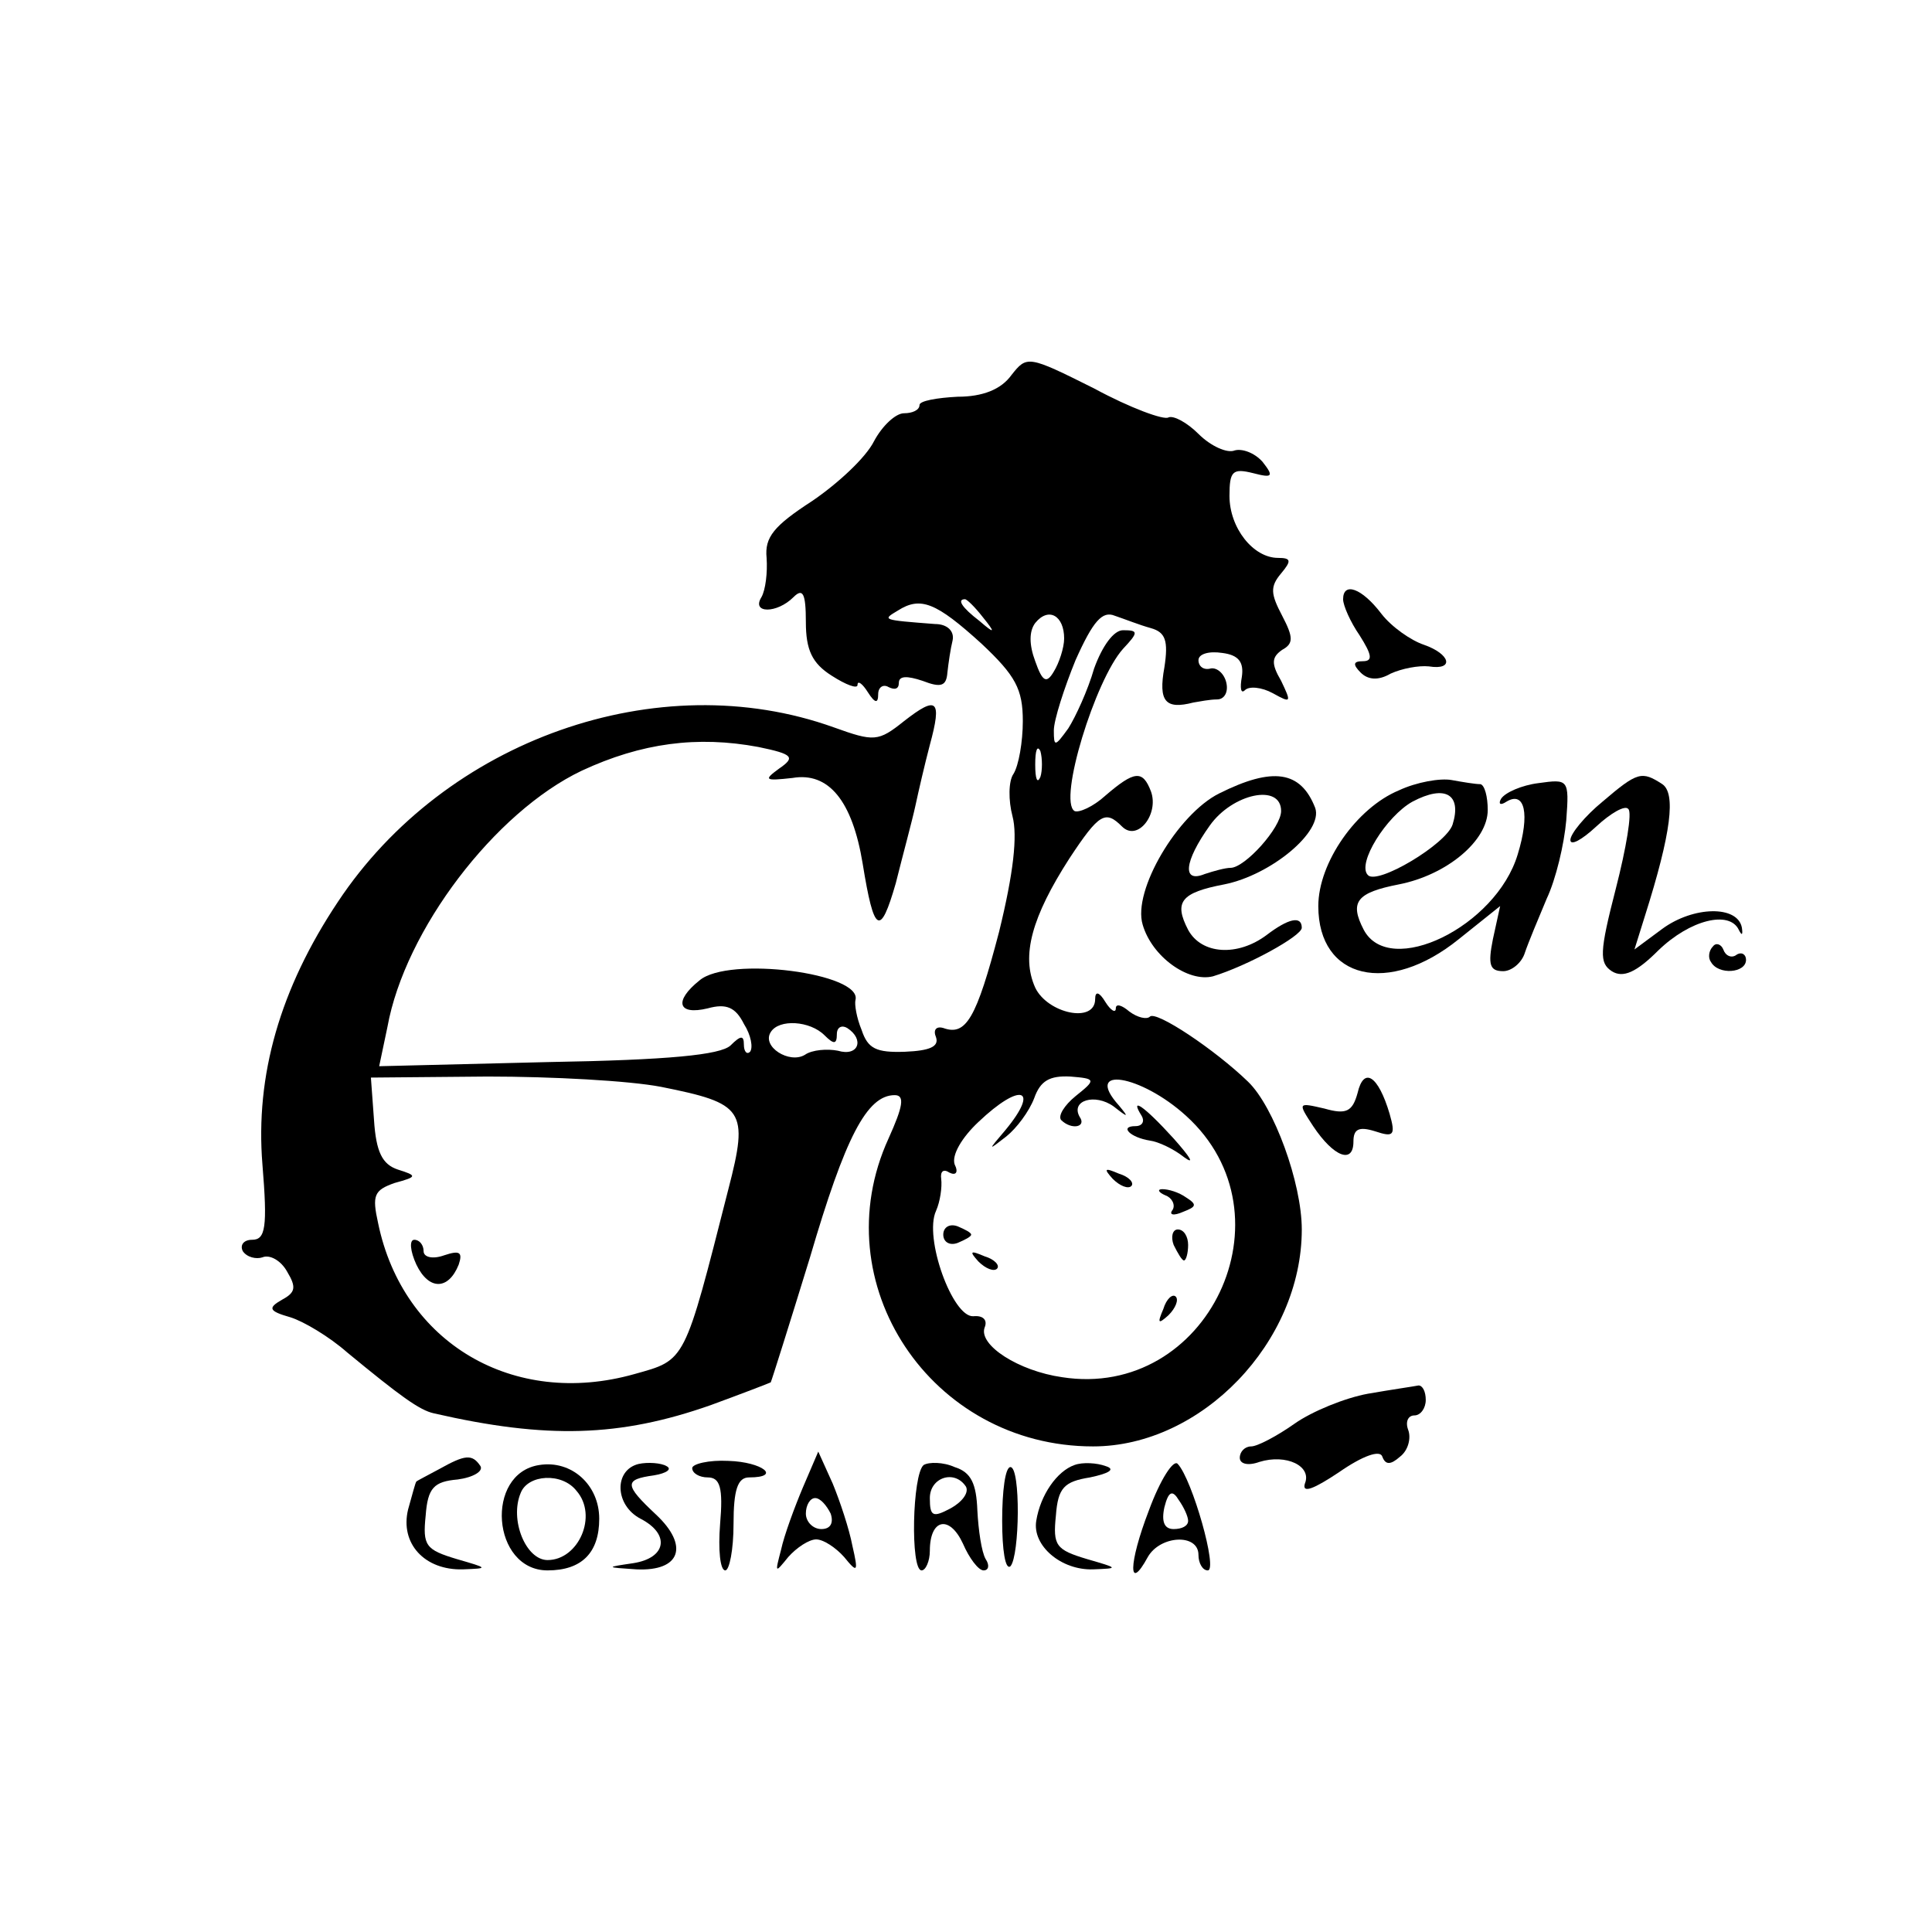 <?xml version="1.0" standalone="no"?>
<!DOCTYPE svg PUBLIC "-//W3C//DTD SVG 20010904//EN"
 "http://www.w3.org/TR/2001/REC-SVG-20010904/DTD/svg10.dtd">
<svg version="1.0" xmlns="http://www.w3.org/2000/svg"
 width="187pt" height="187pt" viewBox="0 0 187 187"
 preserveAspectRatio="xMidYMid meet">
<g transform="translate(0,187) scale(0.1,-0.1)"
fill="#000000" stroke="none">
<path d="M979 1507 c-10 -14 -28 -21 -52 -21 -20 -1 -37 -4 -37 -8 0 -5 -7 -8
-15 -8 -8 0 -21 -12 -29 -27 -8 -16 -35 -41 -60 -58 -37 -24 -46 -35 -44 -55
1 -14 -1 -31 -5 -38 -10 -16 15 -16 31 0 9 9 12 4 12 -24 0 -27 6 -40 25 -52
14 -9 25 -13 25 -9 0 5 5 1 10 -7 7 -11 10 -11 10 -2 0 7 5 10 10 7 6 -3 10
-2 10 4 0 7 8 7 23 2 18 -7 23 -5 24 8 1 9 3 23 5 31 2 9 -5 16 -17 16 -52 4
-51 4 -36 13 22 14 37 8 81 -32 33 -31 40 -44 40 -75 0 -20 -4 -43 -9 -51 -5
-7 -5 -26 -1 -41 5 -19 1 -55 -13 -112 -22 -84 -32 -101 -54 -93 -7 2 -10 -2
-7 -9 3 -9 -6 -13 -30 -14 -28 -1 -36 3 -42 21 -5 12 -7 25 -6 29 7 26 -123
43 -151 19 -25 -20 -21 -34 8 -27 18 5 27 1 35 -15 7 -11 9 -23 6 -27 -3 -3
-6 0 -6 7 0 9 -3 9 -13 -1 -10 -9 -59 -14 -177 -16 l-163 -4 8 38 c17 94 104
208 188 248 58 27 112 34 171 23 34 -7 36 -10 20 -21 -15 -11 -14 -12 13 -9
35 6 58 -22 68 -83 11 -68 17 -71 32 -19 7 28 16 61 19 75 3 14 9 40 14 59 12
44 7 48 -25 23 -25 -20 -29 -20 -68 -6 -170 61 -376 -12 -480 -169 -56 -84
-80 -168 -73 -254 5 -61 3 -73 -10 -73 -8 0 -12 -5 -9 -11 4 -6 13 -8 19 -6 7
3 18 -3 24 -14 9 -15 8 -20 -5 -27 -14 -8 -13 -11 8 -17 13 -4 38 -19 55 -34
51 -42 70 -56 84 -59 109 -25 180 -23 268 8 30 11 56 21 58 22 1 2 18 56 38
121 34 116 55 157 82 157 10 0 8 -11 -6 -42 -64 -140 41 -298 198 -298 105 0
202 101 202 210 0 45 -27 119 -52 143 -32 31 -89 69 -95 63 -3 -3 -12 -1 -20
5 -7 6 -13 8 -13 3 0 -5 -5 -2 -10 6 -6 10 -10 11 -10 3 0 -24 -46 -14 -58 11
-14 31 -3 69 33 125 29 44 35 47 51 31 15 -15 36 12 28 34 -8 21 -16 20 -44
-4 -12 -11 -26 -17 -30 -15 -16 10 20 127 47 157 15 16 15 18 0 18 -9 0 -20
-15 -28 -37 -6 -21 -18 -47 -25 -58 -13 -18 -14 -18 -14 -2 0 10 10 41 21 68
17 38 26 48 38 43 9 -3 24 -9 35 -12 14 -4 17 -12 13 -38 -6 -33 1 -41 28 -34
6 1 16 3 23 3 7 0 11 7 9 16 -2 9 -9 15 -15 14 -7 -2 -12 2 -12 8 0 6 10 9 23
7 16 -2 21 -9 19 -23 -2 -11 -1 -17 3 -13 4 4 16 3 27 -3 18 -10 18 -9 8 12
-10 17 -9 23 1 30 11 6 11 12 0 33 -11 21 -12 28 -1 41 10 12 10 15 -3 15 -24
0 -47 29 -47 60 0 24 3 27 23 22 19 -5 20 -3 9 11 -8 9 -20 13 -27 11 -7 -3
-23 4 -35 16 -11 11 -24 18 -29 16 -4 -3 -37 9 -72 28 -64 32 -65 32 -80 13z
m-28 -234 c13 -16 12 -17 -3 -4 -17 13 -22 21 -14 21 2 0 10 -8 17 -17z m79
-21 c0 -9 -5 -24 -10 -32 -7 -12 -11 -10 -18 10 -6 16 -6 29 0 37 13 16 28 7
28 -15z m-23 -134 c-3 -7 -5 -2 -5 12 0 14 2 19 5 13 2 -7 2 -19 0 -25z m-209
-250 c9 -9 12 -9 12 1 0 7 5 9 10 6 17 -11 11 -28 -9 -22 -10 2 -25 1 -32 -4
-15 -9 -42 8 -33 22 8 13 38 11 52 -3z m-158 -50 c80 -16 85 -22 65 -99 -43
-169 -41 -165 -91 -179 -117 -33 -224 30 -248 146 -6 27 -4 32 16 39 22 6 22
7 3 13 -15 5 -21 17 -23 48 l-3 41 113 1 c62 0 137 -4 168 -10z m401 -9 c-11
-9 -17 -19 -14 -23 10 -10 25 -7 18 3 -9 16 15 23 33 10 14 -11 15 -11 5 1
-35 39 21 30 65 -10 106 -96 21 -275 -120 -253 -42 6 -81 31 -75 48 3 7 -1 12
-11 11 -20 -1 -48 76 -36 102 4 9 6 23 5 31 -1 7 2 10 8 6 6 -3 9 0 5 8 -3 9
7 26 23 41 41 39 60 33 26 -8 -17 -20 -17 -20 1 -6 10 8 22 24 27 37 6 17 15
22 35 21 25 -2 25 -3 5 -19z"/>
<path d="M403 646 c12 -25 31 -25 41 0 4 12 1 14 -14 9 -11 -4 -20 -2 -20 4 0
6 -4 11 -9 11 -5 0 -4 -11 2 -24z"/>
<path d="M1105 790 c3 -5 1 -10 -6 -10 -16 0 -5 -11 14 -14 8 -1 23 -8 33 -16
11 -8 6 0 -10 18 -29 32 -43 41 -31 22z"/>
<path d="M1077 729 c7 -7 15 -10 18 -7 3 3 -2 9 -12 12 -14 6 -15 5 -6 -5z"/>
<path d="M1128 713 c6 -2 10 -9 7 -14 -4 -5 1 -6 10 -2 13 5 14 7 3 14 -7 5
-17 8 -23 8 -5 0 -4 -3 3 -6z"/>
<path d="M913 675 c0 -7 6 -11 14 -8 7 3 13 6 13 8 0 2 -6 5 -13 8 -8 3 -14
-1 -14 -8z"/>
<path d="M1136 665 c4 -8 8 -15 10 -15 2 0 4 7 4 15 0 8 -4 15 -10 15 -5 0 -7
-7 -4 -15z"/>
<path d="M947 649 c7 -7 15 -10 18 -7 3 3 -2 9 -12 12 -14 6 -15 5 -6 -5z"/>
<path d="M1126 603 c-6 -14 -5 -15 5 -6 7 7 10 15 7 18 -3 3 -9 -2 -12 -12z"/>
<path d="M1300 1290 c0 -6 7 -22 16 -35 12 -19 13 -25 3 -25 -9 0 -10 -3 -2
-11 7 -7 17 -8 29 -1 11 5 27 8 37 7 25 -4 21 12 -5 21 -12 4 -31 17 -41 30
-19 25 -37 31 -37 14z"/>
<path d="M1180 1102 c-40 -20 -84 -94 -74 -127 9 -31 44 -56 68 -50 33 10 86
39 86 47 0 12 -13 9 -34 -7 -28 -21 -63 -19 -76 5 -14 27 -7 36 35 44 45 9 96
51 88 74 -14 36 -41 40 -93 14z m60 -17 c0 -16 -35 -55 -49 -55 -5 0 -16 -3
-25 -6 -22 -9 -20 12 5 47 22 31 69 41 69 14z"/>
<path d="M1354 1105 c-41 -17 -78 -70 -78 -112 0 -71 68 -87 136 -32 l40 32
-7 -32 c-5 -25 -3 -31 10 -31 8 0 18 8 21 18 3 9 13 33 21 52 9 19 17 53 19
76 3 40 2 40 -27 36 -16 -2 -32 -9 -36 -15 -3 -5 -1 -7 5 -3 18 11 23 -12 11
-51 -21 -70 -124 -120 -149 -73 -14 27 -7 36 34 44 46 9 86 42 86 72 0 13 -3
24 -7 25 -5 0 -17 2 -28 4 -11 2 -34 -2 -51 -10z m52 -33 c-6 -19 -73 -59 -82
-49 -11 11 18 57 43 71 32 17 48 7 39 -22z"/>
<path d="M1551 1094 c-17 -14 -31 -31 -31 -37 0 -6 11 0 25 13 14 13 28 21 31
17 4 -3 -2 -38 -12 -77 -16 -62 -16 -72 -4 -80 11 -7 24 -1 45 20 31 30 69 39
78 20 3 -6 4 -5 3 2 -4 22 -47 21 -77 -1 l-27 -20 10 32 c26 82 30 119 17 128
-20 13 -24 12 -58 -17z"/>
<path d="M1658 954 c-4 -4 -5 -11 -2 -15 7 -13 34 -11 34 2 0 5 -4 8 -9 5 -5
-4 -11 -1 -13 5 -2 5 -7 7 -10 3z"/>
<path d="M1314 812 c-5 -18 -11 -21 -32 -15 -26 6 -26 6 -11 -17 20 -30 39
-37 39 -15 0 12 5 15 21 10 18 -6 20 -4 14 17 -11 37 -25 46 -31 20z"/>
<path d="M1324 521 c-22 -4 -54 -17 -71 -29 -17 -12 -36 -22 -42 -22 -6 0 -11
-5 -11 -11 0 -6 8 -8 19 -4 26 8 51 -4 44 -21 -3 -10 9 -5 33 11 23 16 40 22
42 15 3 -8 8 -8 17 0 8 6 11 18 8 26 -3 8 0 14 6 14 6 0 11 7 11 15 0 8 -3 14
-7 14 -5 -1 -26 -4 -49 -8z"/>
<path d="M425 448 c-11 -6 -21 -11 -22 -12 -1 -1 -4 -13 -8 -27 -8 -33 16 -59
53 -58 25 1 25 1 -6 10 -30 9 -33 13 -30 42 2 27 8 33 31 35 15 2 25 8 22 13
-8 12 -15 11 -40 -3z"/>
<path d="M522 452 c-53 -8 -46 -102 8 -102 33 0 50 17 50 50 0 33 -27 57 -58
52z m36 -25 c21 -24 2 -67 -28 -67 -21 0 -37 39 -26 65 7 18 40 20 54 2z"/>
<path d="M618 453 c-24 -6 -23 -40 2 -53 29 -15 25 -38 -7 -43 -27 -4 -27 -4
3 -6 43 -2 51 23 19 53 -31 29 -31 34 -2 38 12 2 18 6 12 9 -5 3 -18 4 -27 2z"/>
<path d="M670 449 c0 -5 7 -9 15 -9 12 0 15 -10 12 -45 -2 -25 0 -45 5 -45 4
0 8 20 8 45 0 33 4 45 15 45 32 0 13 15 -20 16 -19 1 -35 -3 -35 -7z"/>
<path d="M777 430 c-8 -19 -18 -46 -21 -60 -6 -23 -6 -23 7 -7 8 9 20 17 27
17 7 0 19 -8 27 -17 13 -16 14 -15 8 11 -3 16 -12 43 -19 60 l-14 31 -15 -35z
m27 -25 c3 -9 0 -15 -9 -15 -8 0 -15 7 -15 15 0 8 4 15 9 15 5 0 11 -7 15 -15z"/>
<path d="M894 452 c-11 -9 -13 -102 -2 -102 4 0 8 9 8 19 0 31 19 35 32 7 6
-14 15 -26 20 -26 5 0 6 5 2 11 -4 7 -7 28 -8 47 -1 26 -6 37 -22 42 -11 5
-25 5 -30 2z m41 -21 c3 -6 -4 -15 -15 -21 -17 -9 -20 -8 -20 10 0 20 24 28
35 11z"/>
<path d="M1040 452 c-17 -6 -33 -29 -37 -54 -4 -24 24 -48 55 -47 25 1 25 1
-6 10 -30 9 -33 13 -30 42 2 27 8 33 33 37 19 4 25 8 15 11 -8 3 -22 4 -30 1z"/>
<path d="M1112 408 c-20 -52 -20 -80 -1 -45 12 21 49 23 49 2 0 -8 4 -15 9
-15 10 0 -15 88 -29 103 -4 5 -17 -15 -28 -45z m38 -10 c0 -5 -6 -8 -14 -8 -9
0 -12 7 -9 21 4 16 8 17 14 7 5 -7 9 -16 9 -20z"/>
<path d="M970 398 c0 -28 3 -48 8 -44 9 10 10 96 0 96 -5 0 -8 -23 -8 -52z"/>
</g>
</svg>
